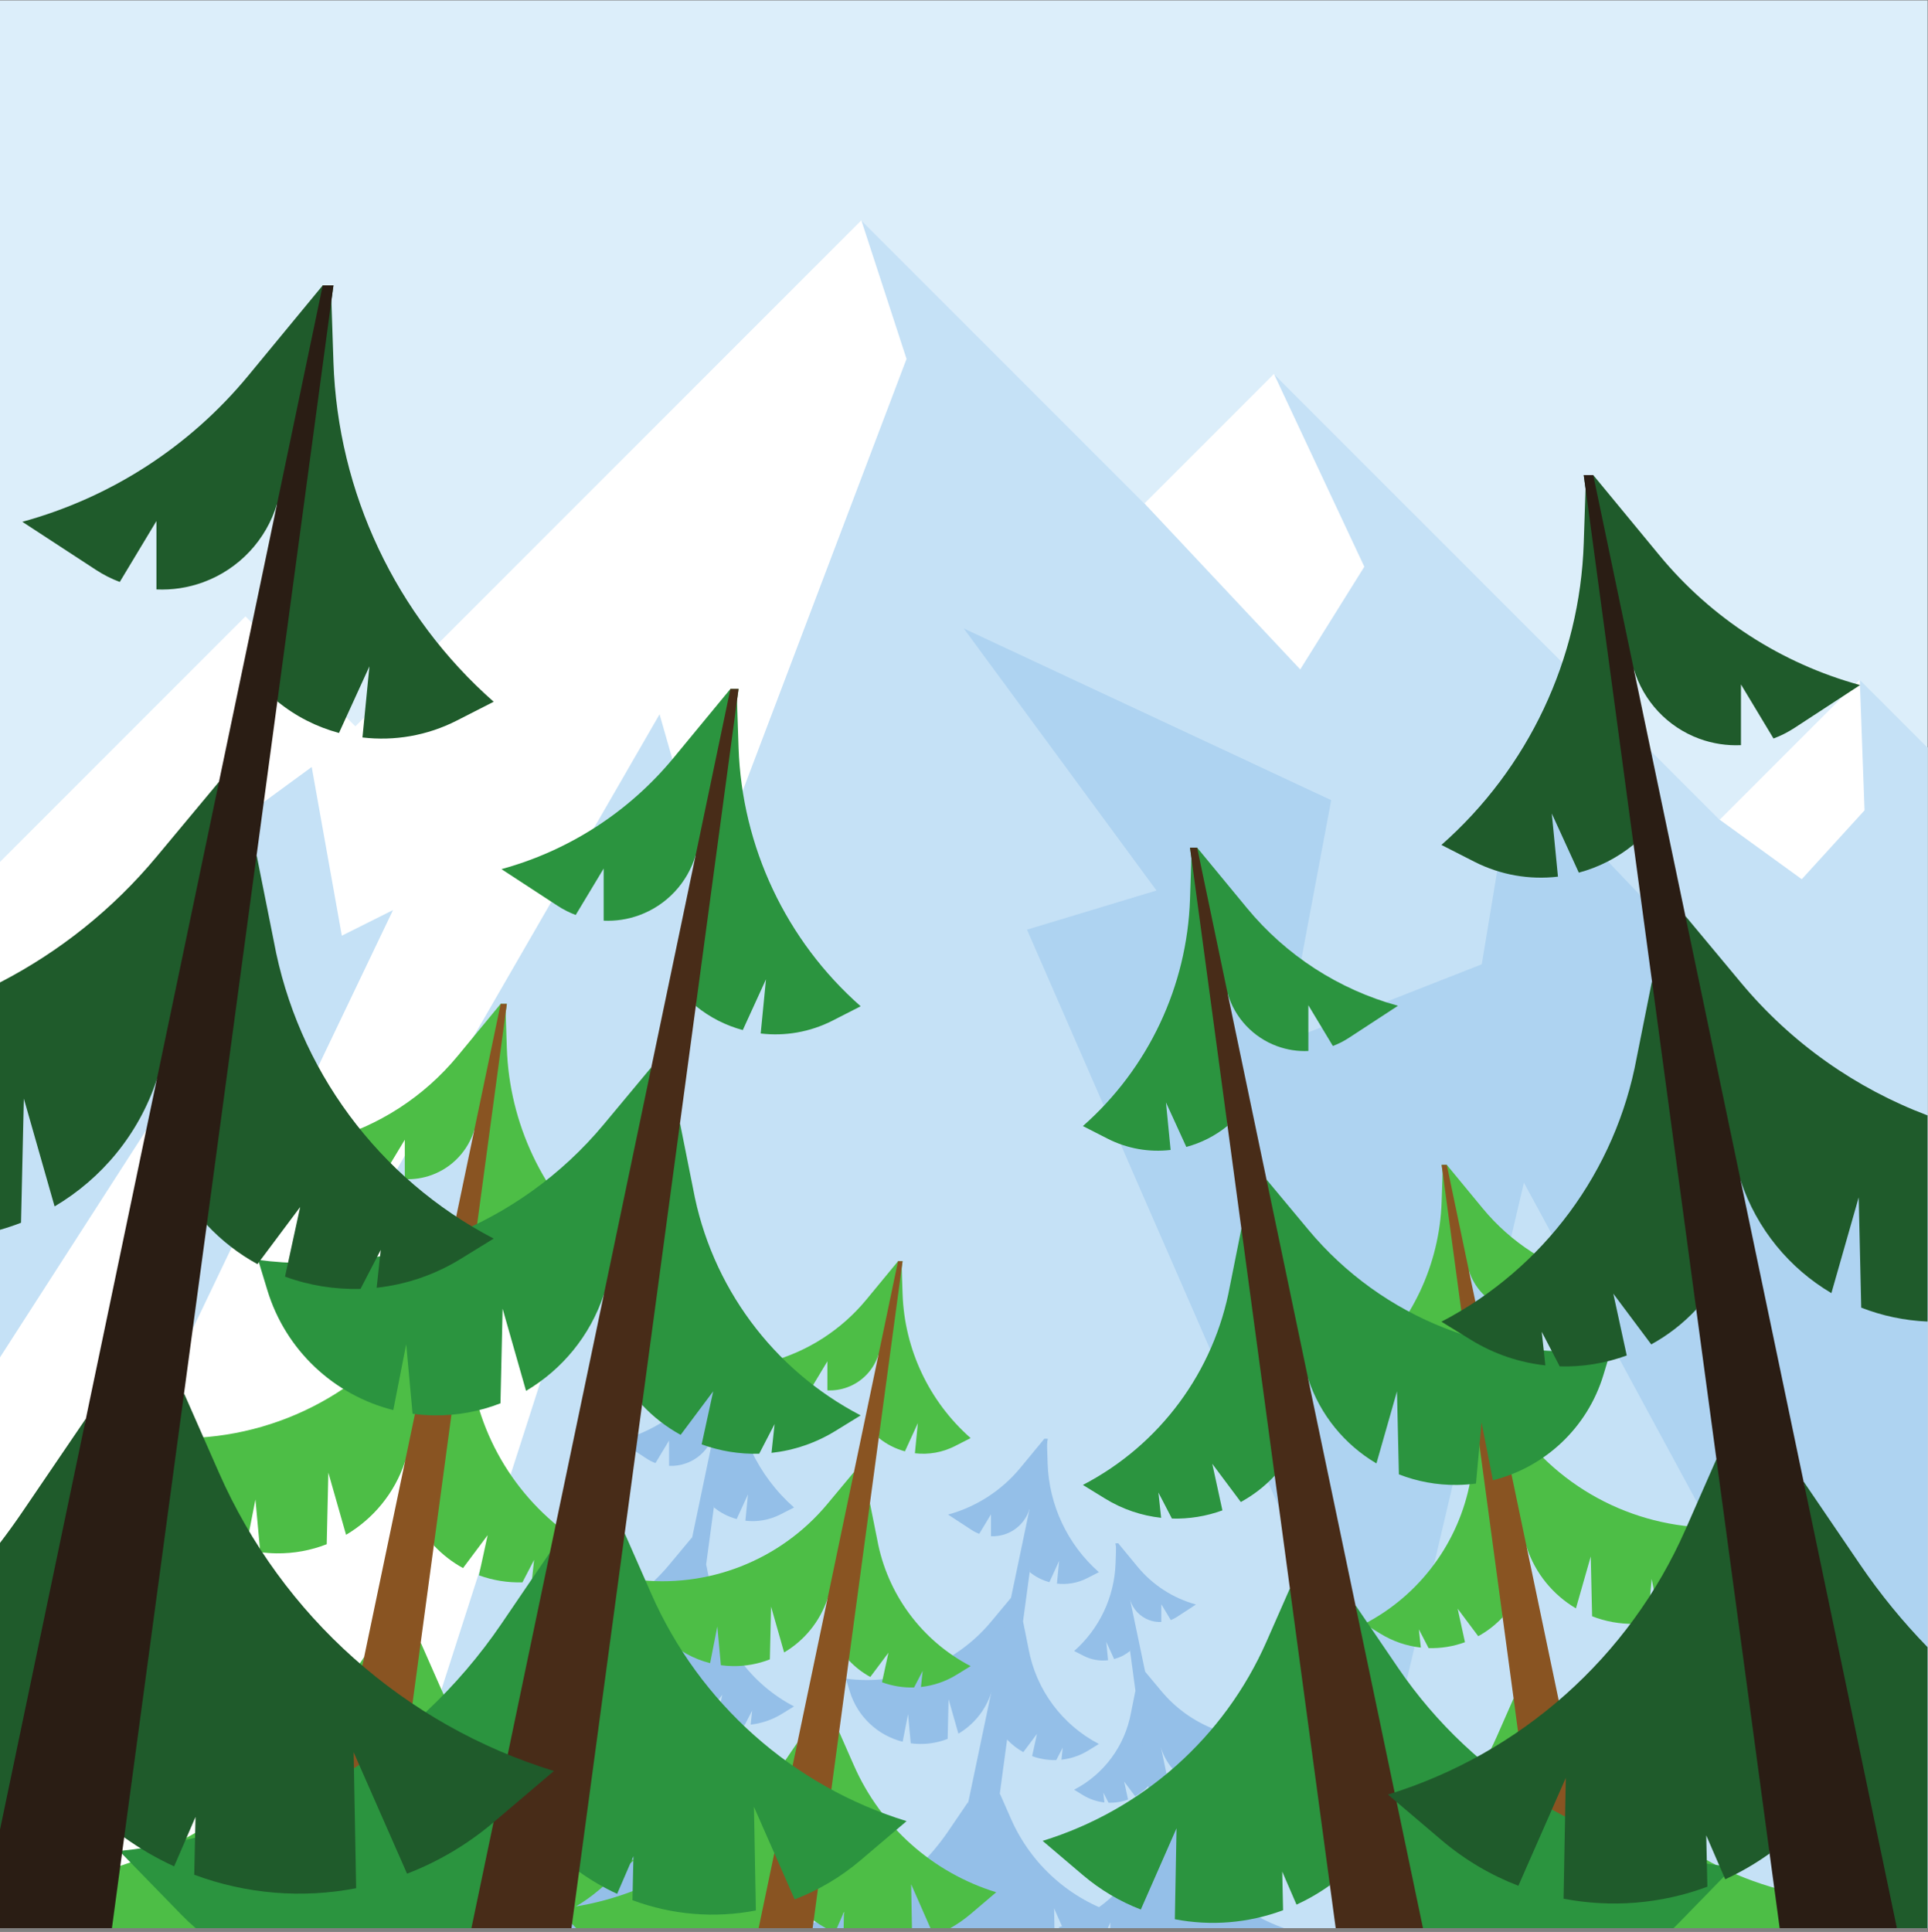 <?xml version="1.0" encoding="UTF-8" standalone="no"?>
<!-- Created with Inkscape (http://www.inkscape.org/) -->

<svg
   version="1.1"
   id="svg2"
   xml:space="preserve"
   width="664.307"
   height="665.613"
   viewBox="0 0 664.307 665.613"
   xmlns="http://www.w3.org/2000/svg"
   xmlns:svg="http://www.w3.org/2000/svg"><rect x="0" y="0" width="664.307" height="665.613" fill="#808080" stroke="none"/><defs
     id="defs6" /><g
     id="g8"
     transform="matrix(1.333,0,0,-1.333,0,665.613)"><g
       id="g1082"><path
         d="M 0,499.214 H 498.23 V 0.984 H 0 V 332.749 499.214"
         style="fill:#dceefa;fill-opacity:1;fill-rule:evenodd;stroke:none;stroke-width:0.1"
         id="path12" /><path
         d="M 498.23,306.15 V 0.984 H 0 V 276.568 l 63.446,63.445 28.415,-28.414 130.785,130.786 73.178,-73.178 33.474,33.476 115.217,-115.217 36.2,36.2 17.515,-17.516"
         style="fill:#ffffff;fill-opacity:1;fill-rule:evenodd;stroke:none;stroke-width:0.1"
         id="path14" /><path
         d="M 222.646,442.385 234.324,406.574 182.944,271.118 170.487,314.714 91.861,178.478 154.14,187.042 110.544,51.586 54.494,0.984 H 498.23 V 141.5 v 12.067 90.693 61.89 l -17.515,17.516 1.236,-33.771 -16.223,-17.804 -21.213,15.375 -115.217,115.217 23.356,-49.824 -16.567,-26.547 -40.263,42.895 -73.178,73.178"
         style="fill:#c5e1f6;fill-opacity:1;fill-rule:evenodd;stroke:none;stroke-width:0.1"
         id="path16" /><path
         d="m 498.23,190.138 -106.654,111.732 -8.562,-51.771 -50.602,-19.85 11.678,62.279 -94.975,44.373 49.823,-67.728 -33.475,-10.12 L 358.881,44.969 393.913,193.661 498.23,0.984 V 190.138"
         style="fill:#aed3f1;fill-opacity:1;fill-rule:evenodd;stroke:none;stroke-width:0.1"
         id="path18" /><path
         d="m 0,221.686 37.366,28.413 H 10.898 l 69.675,50.993 7.785,-43.596 13.234,6.616 L 36.977,129.047 47.097,221.683 0,148.508 v 73.178"
         style="fill:#c5e1f6;fill-opacity:1;fill-rule:evenodd;stroke:none;stroke-width:0.1"
         id="path20" /><path
         d="m 391.237,60.354 -4.351,-9.889 C 379.038,32.631 363.822,19.086 345.197,13.351 l 7.498,-6.374 c 2.988,-2.539 6.285,-4.538 9.757,-5.993 h 1.208 L 370.128,15.692 369.856,0.984 h 20.101 l -0.146,6.649 2.66,-6.155 c 2.154,0.988 4.237,2.193 6.218,3.616 l 1.04,27.05 z m -9.034,66.989 -2.14,-10.709 C 377.135,100.738 367.038,87.079 352.695,79.621 l 4.126,-2.539 c 3.259,-2.005 6.826,-3.189 10.441,-3.581 l -0.507,4.709 2.514,-4.849 c 3.198,-0.094 6.39,0.424 9.399,1.523 l -1.886,8.667 5.317,-7.111 c 2.3,1.26 4.437,2.899 6.307,4.901 l 0.761,26.074 z m 4.683,9.139 7.787,-9.351 c 13.786,-16.545 35.078,-24.89 56.435,-22.119 l -1.5,-4.936 c -2.99,-9.837 -10.907,-17.161 -20.569,-19.588 l -2.114,10.747 -1.039,-11.354 c -1.151,-0.157 -2.323,-0.243 -3.507,-0.257 -3.794,-0.049 -7.463,0.645 -10.849,1.968 l -0.349,15.456 -3.829,-13.42 c -5.862,3.459 -10.461,8.967 -12.711,15.752 l -7.203,14.38 z m 16.565,-79.256 7.917,-11.634 c 14.287,-21 37.146,-34.59 62.421,-37.115 L 466.49,0.984 H 414.837 L 407.131,30.573 Z m -29.479,141.041 9.277,-11.247 c 7.273,-8.814 17.096,-15.167 28.119,-18.182 l -9.186,-5.999 c -0.933,-0.608 -1.921,-1.105 -2.945,-1.488 l -4.564,7.582 v -8.514 c -1.961,-0.088 -3.945,0.208 -5.836,0.902 -4.44,1.63 -7.848,5.264 -9.191,9.797 l -0.023,-24.634 c -2.296,-1.875 -4.919,-3.193 -7.674,-3.931 l -3.788,8.292 0.866,-8.851 c -3.955,-0.467 -8.04,0.215 -11.737,2.1 l -4.595,2.344 c 12.187,10.739 19.405,26.033 19.944,42.269 l 0.256,7.667 -0.256,1.893 h 1.333 v 0"
         style="fill:#4dbe46;fill-opacity:1;fill-rule:evenodd;stroke:none;stroke-width:0.1"
         id="path22" /><path
         d="M 373.972,198.267 415.207,0.984 H 399.245 L 372.639,198.267 h 1.333"
         style="fill:#895422;fill-opacity:1;fill-rule:evenodd;stroke:none;stroke-width:0.1"
         id="path24" /><path
         d="M 298.336,26.417 296,21.11 C 291.787,11.539 283.624,4.271 273.629,1.192 l 0.247,-0.208 h 12.486 l 0.645,1.465 -0.027,-1.465 h 15.517 l 0.395,10.294 z m -4.848,35.946 -1.149,-5.744 C 290.769,48.086 285.35,40.757 277.653,36.756 l 2.214,-1.364 c 1.748,-1.076 3.663,-1.71 5.602,-1.923 l -0.272,2.53 1.35,-2.603 c 1.715,-0.051 3.429,0.228 5.043,0.818 l -1.011,4.65 2.852,-3.817 c 1.235,0.677 2.382,1.557 3.385,2.631 l 0.409,13.992 z m 2.512,4.904 4.18,-5.015 c 7.398,-8.879 18.822,-13.358 30.283,-11.87 l -0.806,-2.651 c -1.603,-5.278 -5.852,-9.209 -11.038,-10.512 l -1.133,5.768 -0.556,-6.092 c -0.619,-0.083 -1.247,-0.132 -1.884,-0.139 -2.035,-0.026 -4.004,0.347 -5.821,1.057 l -0.188,8.294 -2.054,-7.202 c -3.146,1.857 -5.614,4.814 -6.822,8.454 l -3.864,7.716 z m 8.889,-42.528 4.249,-6.244 C 314.707,10.307 322.704,4.22 331.862,0.984 H 309.326 L 306.864,10.434 Z m -15.82,75.684 4.98,-6.036 c 3.903,-4.728 9.174,-8.137 15.089,-9.756 l -4.929,-3.218 c -0.501,-0.327 -1.03,-0.594 -1.58,-0.799 l -2.449,4.07 v -4.569 c -1.052,-0.048 -2.118,0.109 -3.133,0.481 -2.382,0.877 -4.21,2.826 -4.932,5.259 l -0.013,-13.219 c -1.232,-1.007 -2.638,-1.713 -4.116,-2.11 l -2.035,4.45 0.465,-4.752 c -2.121,-0.248 -4.314,0.116 -6.298,1.13 l -2.465,1.257 c 6.539,5.763 10.411,13.971 10.702,22.684 l 0.137,4.112 -0.137,1.016 h 0.714 v 0"
         style="fill:#94bfe8;fill-opacity:1;fill-rule:evenodd;stroke:none;stroke-width:0.1"
         id="path26" /><path
         d="M 289.069,100.423 309.854,0.984 h -8.088 L 288.355,100.423 h 0.714"
         style="fill:#94bfe8;fill-opacity:1;fill-rule:evenodd;stroke:none;stroke-width:0.1"
         id="path28" /><path
         d="m 258.438,35.783 2.89,-6.571 C 266.545,17.36 276.653,8.358 289.03,4.547 L 284.836,0.984 H 274.717 L 272.465,6.105 272.56,0.984 H 253.412 L 252.795,17.036 Z m 6.002,44.512 1.422,-7.116 c 1.945,-10.565 8.656,-19.639 18.186,-24.596 l -2.74,-1.686 c -2.167,-1.333 -4.537,-2.118 -6.939,-2.379 l 0.337,3.127 -1.671,-3.221 c -2.125,-0.061 -4.246,0.282 -6.246,1.014 l 1.254,5.757 -3.534,-4.723 c -1.53,0.836 -2.947,1.926 -4.192,3.256 l -0.504,17.326 z m -3.112,6.072 -5.175,-6.211 C 246.993,69.16 232.845,63.615 218.654,65.458 l 0.995,-3.283 c 1.987,-6.535 7.248,-11.403 13.67,-13.014 l 1.404,7.14 0.689,-7.544 c 0.767,-0.103 1.545,-0.162 2.331,-0.171 2.522,-0.031 4.96,0.43 7.209,1.309 l 0.234,10.269 2.542,-8.918 c 3.895,2.299 6.954,5.961 8.449,10.468 l 4.784,9.557 z M 250.32,33.703 245.061,25.973 C 235.565,12.018 220.377,2.986 203.583,1.308 L 203.9,0.984 h 40.067 L 247.875,15.991 Z m 19.59,93.721 -6.167,-7.472 c -4.832,-5.86 -11.357,-10.078 -18.682,-12.083 l 6.103,-3.987 c 0.619,-0.405 1.276,-0.734 1.956,-0.988 l 3.033,5.038 v -5.656 c 1.303,-0.061 2.622,0.137 3.88,0.598 2.949,1.085 5.213,3.497 6.107,6.51 l 0.016,-16.371 c 1.526,-1.244 3.267,-2.121 5.098,-2.609 l 2.517,5.509 -0.575,-5.882 c 2.628,-0.312 5.343,0.141 7.8,1.396 l 3.052,1.556 c -8.099,7.139 -12.894,17.301 -13.252,28.089 l -0.17,5.096 0.17,1.256 h -0.886 v 0"
         style="fill:#94bfe8;fill-opacity:1;fill-rule:evenodd;stroke:none;stroke-width:0.1"
         id="path30" /><path
         d="M 269.91,127.424 243.482,0.984 h 10.262 L 270.796,127.424 h -0.886"
         style="fill:#94bfe8;fill-opacity:1;fill-rule:evenodd;stroke:none;stroke-width:0.1"
         id="path32" /><path
         d="m 175.583,43.468 3.35,-7.609 c 6.04,-13.725 17.745,-24.145 32.075,-28.558 l -5.767,-4.903 c -0.588,-0.499 -1.189,-0.971 -1.805,-1.414 h -8.038 l -3.571,8.119 0.15,-8.119 H 176.64 l 0.044,1.918 -0.832,-1.918 h -6.003 L 169.051,21.761 Z m 6.952,51.542 1.647,-8.238 c 2.253,-12.232 10.023,-22.741 21.059,-28.481 l -3.175,-1.952 c -2.508,-1.542 -5.254,-2.453 -8.034,-2.756 l 0.39,3.624 -1.935,-3.731 c -2.459,-0.071 -4.916,0.324 -7.232,1.173 l 1.451,6.668 -4.09,-5.472 c -1.771,0.971 -3.414,2.231 -4.853,3.772 l -0.585,20.059 z m -3.602,7.033 -5.993,-7.195 C 162.333,82.117 145.951,75.695 129.518,77.829 l 1.154,-3.798 c 2.3,-7.567 8.392,-13.206 15.827,-15.071 l 1.626,8.269 0.798,-8.738 c 0.887,-0.119 1.788,-0.185 2.701,-0.197 2.918,-0.038 5.742,0.499 8.347,1.515 l 0.268,11.893 2.947,-10.327 c 4.509,2.661 8.049,6.9 9.78,12.121 l 5.542,11.064 z M 166.187,41.061 160.095,32.108 C 149.101,15.951 131.514,5.495 112.067,3.551 l 2.501,-2.567 h 43.691 L 163.356,20.552 Z m 22.683,108.522 -7.14,-8.654 c -5.597,-6.781 -13.153,-11.67 -21.635,-13.991 l 7.068,-4.614 c 0.717,-0.47 1.477,-0.852 2.265,-1.146 l 3.512,5.833 v -6.55 c 1.508,-0.069 3.037,0.16 4.492,0.694 3.415,1.255 6.037,4.05 7.072,7.537 l 0.017,-18.953 c 1.767,-1.442 3.784,-2.455 5.902,-3.025 l 2.917,6.38 -0.666,-6.811 c 3.043,-0.358 6.187,0.167 9.032,1.619 l 3.535,1.802 c -9.379,8.263 -14.93,20.032 -15.347,32.522 l -0.195,5.9 0.195,1.457 h -1.024 v 0"
         style="fill:#94bfe8;fill-opacity:1;fill-rule:evenodd;stroke:none;stroke-width:0.1"
         id="path34" /><path
         d="M 188.87,149.583 157.809,0.984 h 12.045 L 189.894,149.583 h -1.024"
         style="fill:#94bfe8;fill-opacity:1;fill-rule:evenodd;stroke:none;stroke-width:0.1"
         id="path36" /><path
         d="m 216.897,51.714 3.838,-8.721 c 6.924,-15.735 20.343,-27.681 36.77,-32.739 l -6.613,-5.621 c -1.653,-1.404 -3.413,-2.62 -5.25,-3.649 H 240.5 l -4.984,11.338 0.21,-11.338 h -17.663 l 0.094,4.227 -1.831,-4.227 h -2.877 C 212.38,1.583 211.338,2.244 210.324,2.973 l -0.916,23.86 z m 7.968,59.084 1.888,-9.445 c 2.582,-14.021 11.49,-26.068 24.139,-32.646 l -3.638,-2.239 c -2.876,-1.768 -6.023,-2.81 -9.209,-3.16 l 0.447,4.154 -2.219,-4.275 c -2.819,-0.084 -5.635,0.372 -8.29,1.343 l 1.664,7.642 -4.691,-6.268 c -2.03,1.109 -3.913,2.554 -5.562,4.323 l -0.67,22.994 z m -4.13,8.061 -6.87,-8.246 C 201.707,96.019 182.928,88.658 164.09,91.103 l 1.323,-4.353 c 2.637,-8.677 9.619,-15.137 18.143,-17.279 l 1.862,9.481 0.916,-10.015 c 1.017,-0.137 2.051,-0.216 3.096,-0.228 3.345,-0.043 6.581,0.573 9.568,1.736 l 0.31,13.634 3.376,-11.84 c 5.169,3.054 9.226,7.914 11.211,13.897 l 6.353,12.683 z M 206.125,48.956 199.141,38.692 C 186.539,20.17 166.377,8.183 144.085,5.956 l 4.843,-4.972 h 47.58 l 6.371,24.462 z m 26,124.4 -8.183,-9.919 c -6.416,-7.777 -15.078,-13.378 -24.801,-16.038 l 8.102,-5.292 c 0.823,-0.537 1.695,-0.976 2.597,-1.312 l 4.025,6.69 v -7.512 c 1.73,-0.078 3.481,0.183 5.15,0.796 3.915,1.438 6.921,4.643 8.105,8.642 l 0.022,-21.728 c 2.026,-1.655 4.337,-2.815 6.766,-3.469 l 3.344,7.313 -0.766,-7.808 c 3.489,-0.41 7.094,0.191 10.355,1.856 l 4.051,2.067 c -10.749,9.473 -17.115,22.962 -17.591,37.282 l -0.225,6.762 0.225,1.67 h -1.176 v 0"
         style="fill:#4dbe46;fill-opacity:1;fill-rule:evenodd;stroke:none;stroke-width:0.1"
         id="path38" /><path
         d="M 232.125,173.356 196.098,0.984 h 13.958 L 233.301,173.356 h -1.176"
         style="fill:#895422;fill-opacity:1;fill-rule:evenodd;stroke:none;stroke-width:0.1"
         id="path40" /><path
         d="m 108.746,74.788 5.21,-11.839 c 9.396,-21.353 27.607,-37.564 49.902,-44.429 l -8.976,-7.63 C 150.955,7.552 146.583,4.993 141.974,3.222 L 134.016,21.326 134.391,1.055 134.013,0.984 H 117.806 C 115.251,1.453 112.728,2.147 110.265,3.067 l 0.19,8.608 -3.187,-7.366 c -2.578,1.184 -5.07,2.625 -7.443,4.328 L 98.582,41.016 Z m 10.814,80.185 2.561,-12.817 c 3.505,-19.029 15.593,-35.379 32.761,-44.307 l -4.938,-3.039 c -3.902,-2.402 -8.173,-3.816 -12.497,-4.287 l 0.607,5.636 -3.012,-5.804 c -3.825,-0.111 -7.648,0.507 -11.25,1.825 l 2.257,10.372 -6.364,-8.509 c -2.756,1.507 -5.312,3.468 -7.551,5.866 l -0.909,31.211 z m -5.604,10.94 -9.324,-11.191 C 88.13,134.916 62.645,124.926 37.078,128.243 l 1.795,-5.906 C 42.451,110.56 51.929,101.792 63.496,98.887 l 2.529,12.867 1.243,-13.593 c 1.379,-0.188 2.781,-0.292 4.2,-0.31 4.54,-0.058 8.934,0.776 12.985,2.357 l 0.421,18.502 4.581,-16.067 c 7.016,4.144 12.524,10.74 15.216,18.86 l 8.622,17.213 z M 94.126,71.043 84.649,57.115 C 67.545,31.976 40.183,15.708 9.929,12.687 L 21.325,0.984 H 79.784 L 89.721,39.135 Z M 129.414,239.875 118.307,226.411 C 109.601,215.859 97.844,208.256 84.649,204.646 l 10.995,-7.182 c 1.117,-0.728 2.299,-1.322 3.524,-1.781 l 5.464,9.077 v -10.192 c 2.347,-0.106 4.722,0.249 6.988,1.08 5.313,1.952 9.392,6.3 11.002,11.727 l 0.028,-29.488 c 2.748,-2.245 5.886,-3.819 9.183,-4.706 l 4.538,9.927 -1.038,-10.599 c 4.733,-0.557 9.625,0.261 14.051,2.519 l 5.498,2.804 c -14.589,12.858 -23.226,31.163 -23.873,50.598 l -0.305,9.178 0.305,2.267 h -1.595 v 0"
         style="fill:#4dbe46;fill-opacity:1;fill-rule:evenodd;stroke:none;stroke-width:0.1"
         id="path42" /><path
         d="M 129.414,239.875 79.482,0.984 H 98.793 L 131.009,239.875 h -1.595"
         style="fill:#895422;fill-opacity:1;fill-rule:evenodd;stroke:none;stroke-width:0.1"
         id="path44" /><path
         d="m 161.476,103.018 6.887,-15.648 C 180.784,59.142 204.86,37.709 234.335,28.634 L 222.468,18.548 C 217.275,14.133 211.497,10.751 205.403,8.409 L 194.882,32.341 195.379,5.543 C 184.792,3.504 173.739,4.375 163.483,8.202 l 0.251,11.386 -4.212,-9.742 c -3.408,1.564 -6.704,3.469 -9.84,5.72 l -1.643,42.809 z m 14.295,106.01 3.387,-16.945 c 4.634,-25.159 20.614,-46.773 43.31,-58.577 l -6.526,-4.016 c -5.159,-3.173 -10.805,-5.043 -16.523,-5.669 l 0.801,7.45 -3.979,-7.671 c -5.058,-0.143 -10.113,0.672 -14.874,2.413 l 2.985,13.715 -8.415,-11.252 c -3.643,1.994 -7.022,4.584 -9.983,7.757 l -1.201,41.258 z m -7.408,14.461 -12.326,-14.794 C 134.222,182.511 100.528,169.303 66.731,173.69 l 2.373,-7.809 c 4.729,-15.568 17.26,-27.162 32.551,-31 l 3.344,17.008 1.643,-17.969 c 1.824,-0.248 3.677,-0.385 5.552,-0.409 6.002,-0.076 11.81,1.025 17.167,3.118 l 0.556,24.457 6.057,-21.239 c 9.276,5.476 16.557,14.197 20.117,24.931 l 11.399,22.756 z M 142.147,98.069 129.62,79.656 C 107.007,46.423 70.834,24.917 30.838,20.922 L 46.857,4.471 c 1.194,-1.226 2.433,-2.389 3.709,-3.487 h 71.459 L 136.324,55.888 Z m 46.652,223.199 -14.684,-17.799 c -11.509,-13.951 -27.051,-24 -44.495,-28.774 l 14.535,-9.493 c 1.476,-0.963 3.04,-1.751 4.659,-2.355 l 7.223,12 v -13.474 c 3.104,-0.142 6.245,0.327 9.238,1.427 7.024,2.58 12.417,8.328 14.544,15.502 l 0.037,-38.981 c 3.634,-2.969 7.783,-5.053 12.141,-6.221 l 5.999,13.121 -1.371,-14.009 c 6.256,-0.738 12.725,0.341 18.575,3.327 l 7.268,3.708 c -19.285,16.997 -30.704,41.199 -31.56,66.892 l -0.404,12.132 0.404,2.997 h -2.109 v 0"
         style="fill:#2b943f;fill-opacity:1;fill-rule:evenodd;stroke:none;stroke-width:0.1"
         id="path46" /><path
         d="M 188.799,321.268 121.855,0.984 h 25.86 L 190.908,321.268 h -2.109"
         style="fill:#482c18;fill-opacity:1;fill-rule:evenodd;stroke:none;stroke-width:0.1"
         id="path48" /><path
         d="M 333.416,88.787 327.374,75.059 C 316.479,50.298 295.359,31.495 269.504,23.536 l 10.408,-8.847 c 4.556,-3.872 9.625,-6.84 14.971,-8.895 l 9.229,20.993 -0.435,-23.507 c 9.286,-1.789 18.982,-1.026 27.977,2.334 l -0.22,9.984 3.695,-8.542 c 2.99,1.371 5.882,3.043 8.631,5.018 l 1.442,37.551 z m -12.541,92.99 -2.97,-14.863 c -4.064,-22.07 -18.083,-41.031 -37.993,-51.385 l 5.727,-3.522 c 4.525,-2.785 9.478,-4.424 14.494,-4.972 l -0.705,6.536 3.492,-6.732 c 4.437,-0.125 8.869,0.588 13.049,2.117 l -2.618,12.032 7.379,-9.87 c 3.196,1.748 6.161,4.021 8.757,6.804 l 1.055,36.192 z m 6.499,12.687 10.814,-12.978 c 19.134,-22.97 48.69,-34.554 78.337,-30.707 l -2.081,-6.852 c -4.148,-13.654 -15.141,-23.824 -28.554,-27.191 l -2.932,14.921 -1.442,-15.765 c -1.599,-0.216 -3.226,-0.338 -4.87,-0.357 -5.266,-0.069 -10.36,0.899 -15.058,2.734 l -0.489,21.453 -5.315,-18.631 c -8.135,4.805 -14.522,12.454 -17.644,21.871 l -10,19.96 z m 22.995,-110.021 10.99,-16.149 c 19.835,-29.154 51.568,-48.02 86.653,-51.525 L 433.96,2.338 C 433.509,1.877 433.05,1.425 432.584,0.984 h -65.006 l -12.1,46.458 z m -40.923,195.792 12.881,-15.613 c 10.098,-12.238 23.732,-21.054 39.032,-25.241 l -12.749,-8.327 c -1.297,-0.845 -2.669,-1.535 -4.088,-2.066 l -6.334,10.527 v -11.82 c -2.725,-0.125 -5.479,0.287 -8.105,1.251 -6.162,2.265 -10.894,7.307 -12.759,13.6 l -0.032,-34.196 c -3.188,-2.603 -6.825,-4.432 -10.649,-5.457 l -5.262,11.511 1.203,-12.289 c -5.49,-0.648 -11.163,0.299 -16.296,2.918 l -6.376,3.253 c 16.918,14.911 26.936,36.14 27.686,58.678 l 0.353,10.643 -0.353,2.628 h 1.848 v 0"
         style="fill:#2b943f;fill-opacity:1;fill-rule:evenodd;stroke:none;stroke-width:0.1"
         id="path50" /><path
         d="M 309.446,280.235 367.813,0.984 H 345.255 L 307.598,280.235 h 1.848"
         style="fill:#482c18;fill-opacity:1;fill-rule:evenodd;stroke:none;stroke-width:0.1"
         id="path52" /><path
         d="M 47.572,139.201 56.609,118.667 C 72.908,81.628 104.5,53.502 143.175,41.596 L 127.604,28.36 C 120.791,22.57 113.208,18.131 105.213,15.056 L 91.407,46.459 92.059,11.296 C 78.166,8.62 63.664,9.762 50.207,14.785 L 50.537,29.723 45.009,16.944 c -4.472,2.05 -8.798,4.552 -12.912,7.504 L 29.941,80.619 Z m 18.759,139.1 4.443,-22.234 c 6.08,-33.013 27.05,-61.373 56.83,-76.862 l -8.563,-5.269 c -6.771,-4.166 -14.179,-6.619 -21.68,-7.44 l 1.052,9.777 -5.224,-10.066 c -6.637,-0.19 -13.268,0.88 -19.517,3.168 l 3.916,17.993 -11.04,-14.765 c -4.78,2.618 -9.214,6.018 -13.099,10.179 L 51.873,236.92 Z M 56.609,297.277 40.435,277.865 C 29.086,264.243 15.286,253.3 0,245.41 v -63.936 c 1.845,0.524 3.657,1.134 5.433,1.827 l 0.729,32.091 7.948,-27.869 c 12.171,7.189 21.724,18.629 26.396,32.714 l 14.955,29.862 z M 22.211,132.706 5.771,108.546 C 3.916,105.819 1.991,103.153 0,100.547 V 21.415 l 14.57,55.943 z M 83.425,425.579 64.158,402.225 C 49.055,383.919 28.662,370.732 5.771,364.468 L 24.844,352.013 c 1.938,-1.265 3.99,-2.298 6.114,-3.092 l 9.477,15.747 v -17.681 c 4.073,-0.185 8.194,0.43 12.123,1.873 9.217,3.386 16.293,10.927 19.084,20.342 l 0.049,-51.151 c 4.768,-3.895 10.21,-6.629 15.93,-8.163 l 7.871,17.218 -1.8,-18.383 c 8.211,-0.967 16.698,0.448 24.375,4.366 l 9.536,4.865 c -25.306,22.303 -40.289,54.06 -41.411,87.775 l -0.53,15.919 0.53,3.931 h -2.767 v 0"
         style="fill:#1f5b2b;fill-opacity:1;fill-rule:evenodd;stroke:none;stroke-width:0.1"
         id="path54" /><path
         d="M 83.425,425.579 0,26.442 V 0.984 H 28.932 L 86.193,425.579 h -2.767"
         style="fill:#2a1d14;fill-opacity:1;fill-rule:evenodd;stroke:none;stroke-width:0.1"
         id="path56" /><path
         d="m 443.668,122.192 -8.025,-18.241 C 421.165,71.058 393.107,46.077 358.757,35.502 l 13.829,-11.753 c 6.052,-5.145 12.787,-9.088 19.888,-11.818 l 12.259,27.891 -0.577,-31.231 c 12.338,-2.377 25.22,-1.363 37.17,3.1 l -0.291,13.266 4.908,-11.35 c 3.972,1.821 7.814,4.044 11.468,6.667 l 1.915,49.887 z m -16.662,123.543 -3.945,-19.748 c -5.401,-29.32 -24.027,-54.509 -50.475,-68.267 l 7.607,-4.677 c 6.011,-3.701 12.592,-5.88 19.254,-6.61 l -0.934,8.685 4.639,-8.941 c 5.895,-0.17 11.785,0.781 17.334,2.813 l -3.477,15.98 9.804,-13.111 c 4.246,2.323 8.183,5.344 11.635,9.039 l 1.402,48.083 z m 8.637,16.852 14.363,-17.241 c 13.046,-15.66 29.74,-27.335 48.224,-34.302 v -53.278 c -5.975,0.245 -11.751,1.49 -17.135,3.593 l -0.649,28.502 -7.06,-24.751 c -10.808,6.383 -19.292,16.544 -23.444,29.054 l -13.284,26.521 z m 30.548,-146.165 14.602,-21.458 c 5.221,-7.672 11.064,-14.806 17.437,-21.354 V 0.984 h -7.99 L 472.978,67.264 Z m -54.367,260.118 17.114,-20.743 c 13.413,-16.258 31.524,-27.971 51.855,-33.533 l -16.94,-11.063 c -1.721,-1.124 -3.543,-2.041 -5.431,-2.746 l -8.416,13.986 v -15.704 c -3.616,-0.164 -7.278,0.382 -10.768,1.664 -8.185,3.007 -14.469,9.706 -16.948,18.067 l -0.046,-45.43 c -4.234,-3.459 -9.066,-5.888 -14.147,-7.25 l -6.99,15.292 1.599,-16.326 c -7.293,-0.86 -14.832,0.398 -21.651,3.877 l -8.469,4.321 c 22.477,19.809 35.784,48.014 36.78,77.957 l 0.472,14.139 -0.472,3.492 h 2.458 v 0"
         style="fill:#1f5b2b;fill-opacity:1;fill-rule:evenodd;stroke:none;stroke-width:0.1"
         id="path58" /><path
         d="M 411.824,376.54 490.321,0.984 H 460.014 L 409.366,376.54 h 2.458"
         style="fill:#2a1d14;fill-opacity:1;fill-rule:evenodd;stroke:none;stroke-width:0.1"
         id="path60" /></g></g></svg>
